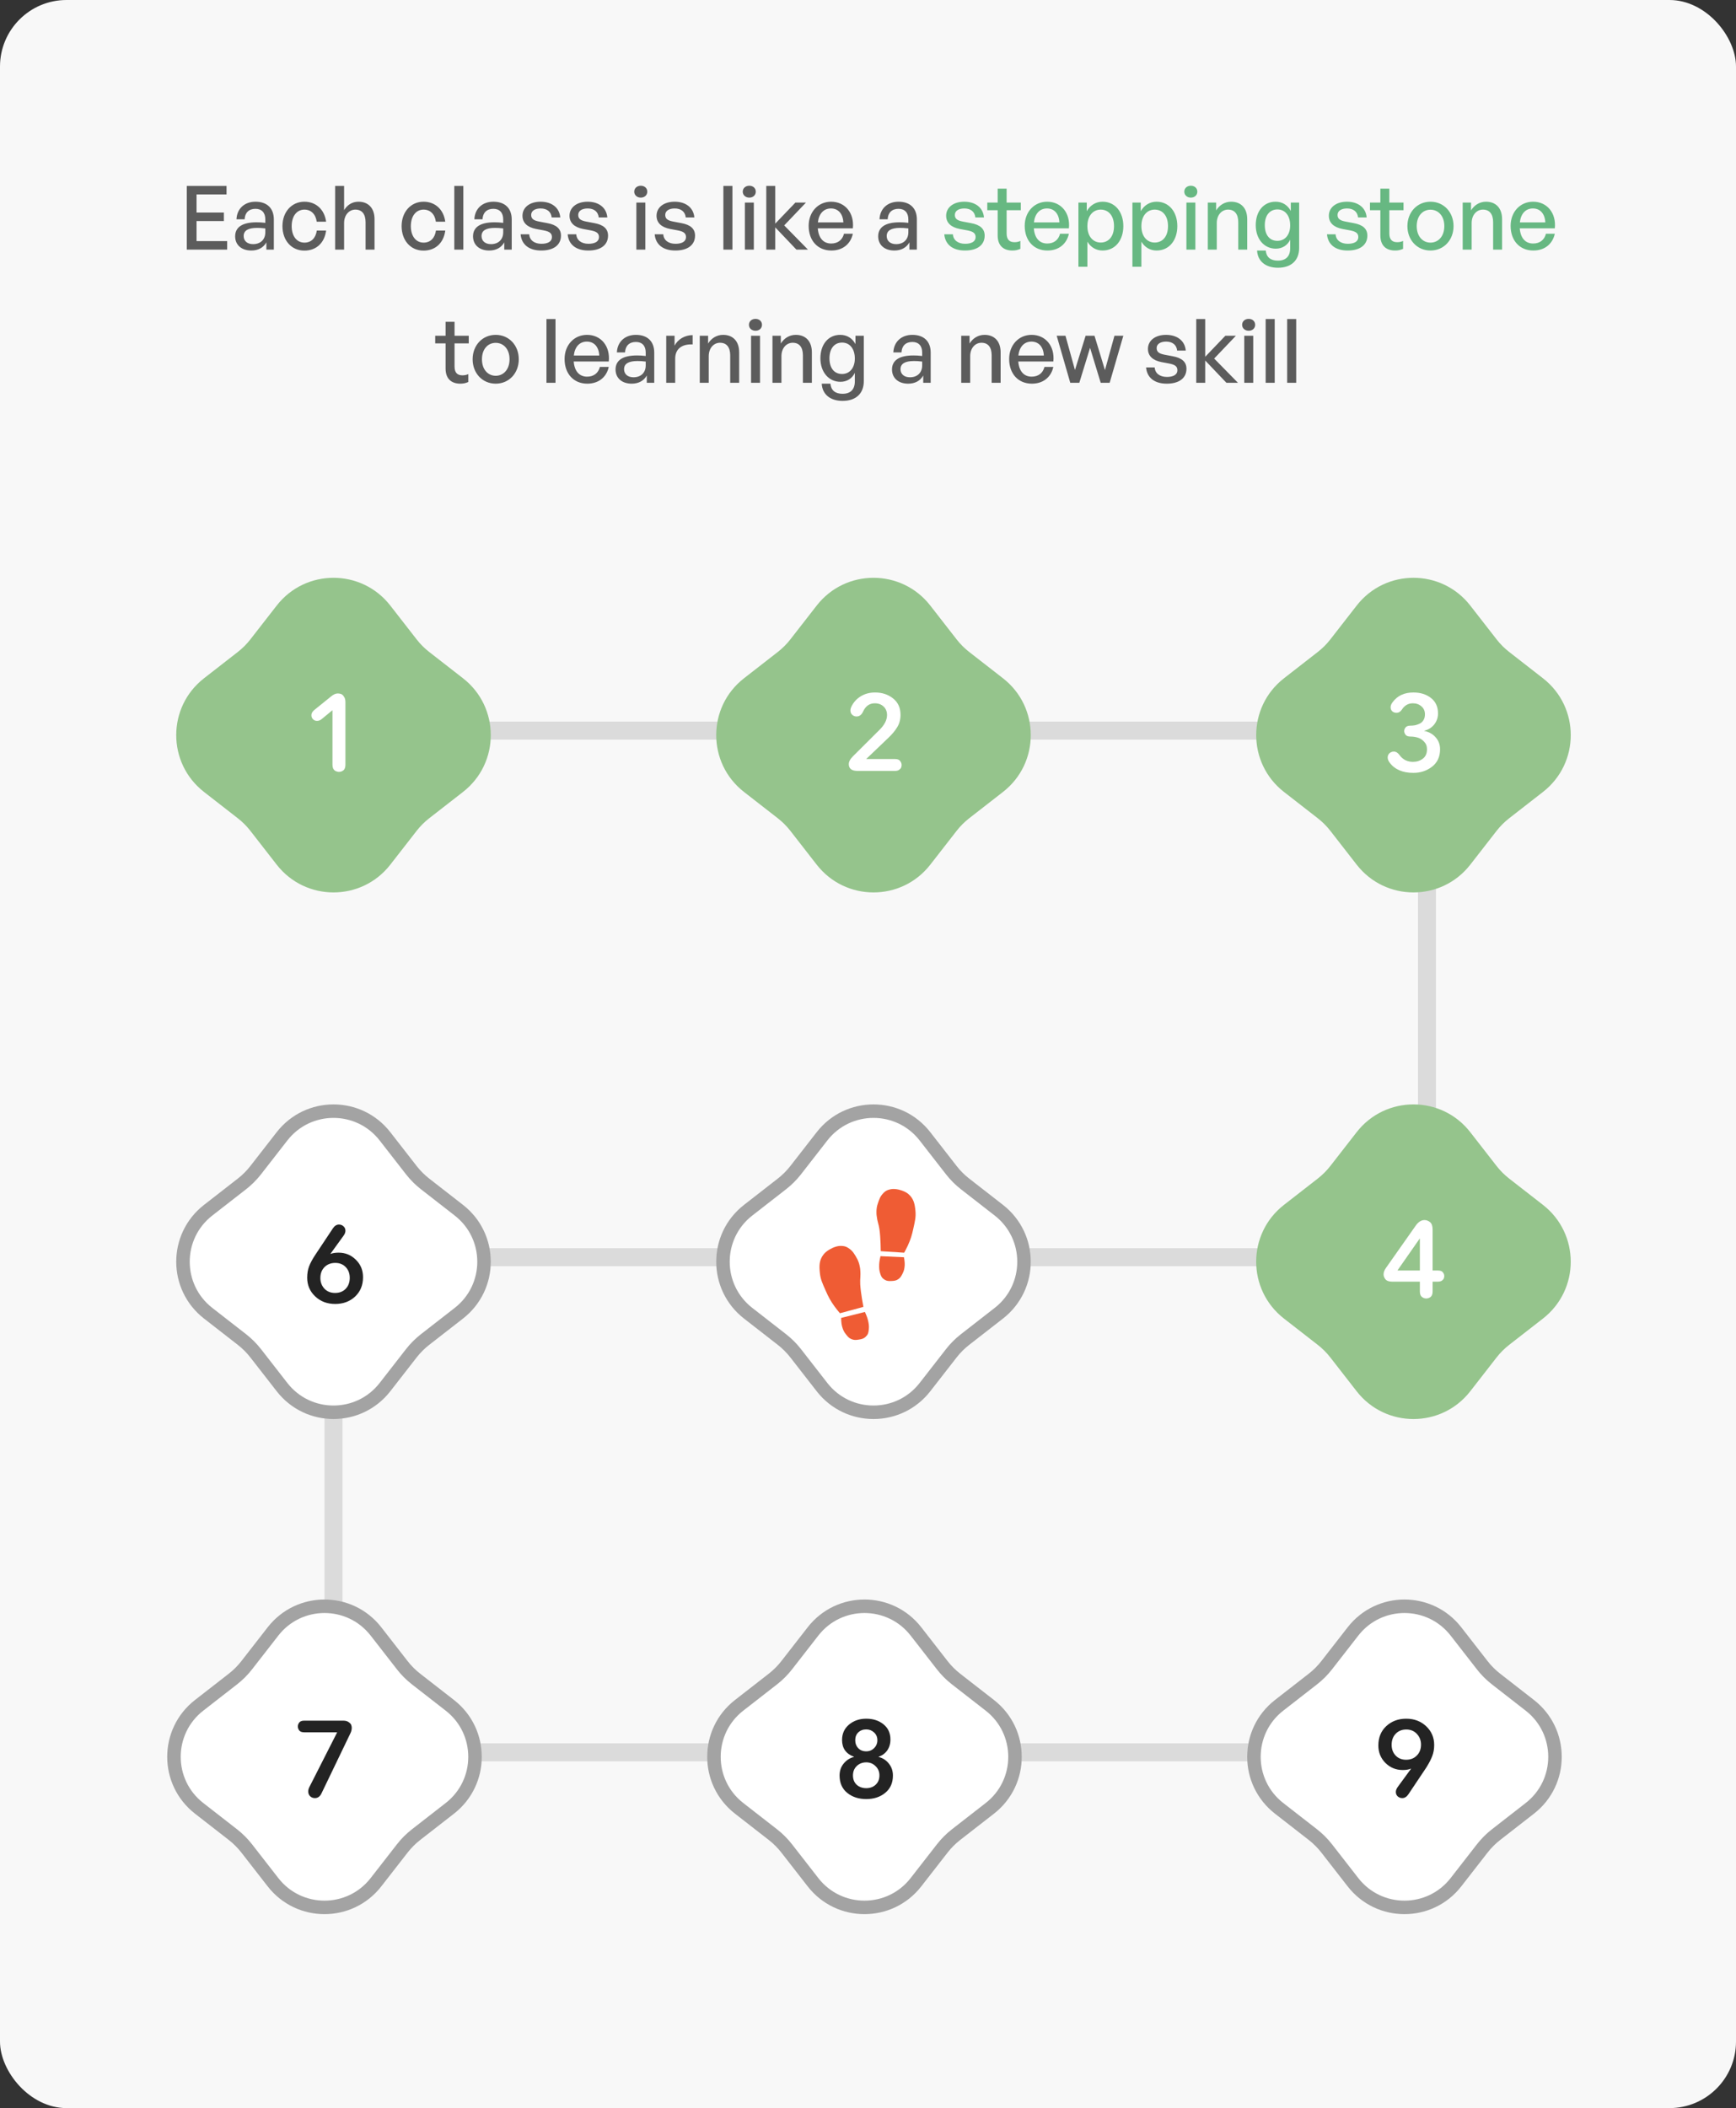 <svg width="313" height="380" viewBox="0 0 313 380" fill="none" xmlns="http://www.w3.org/2000/svg">
<rect x="0" y="0" width="313" height="380" fill="#333333" stroke="none"/>
<rect width="313" height="380" rx="12" fill="#F8F8F8"/>
<path d="M40.958 43.464V45H33.678V33.512H40.846V35.048H35.438V38.312H40.366V39.848H35.438V43.464H40.958ZM48.029 45V43.688C47.501 44.632 46.557 45.16 45.309 45.16C43.549 45.16 42.397 44.152 42.397 42.6C42.397 40.936 43.725 40.072 46.253 40.072C46.749 40.072 47.149 40.088 47.837 40.168V39.544C47.837 38.328 47.181 37.64 46.061 37.64C44.877 37.64 44.157 38.344 44.109 39.528H42.637C42.717 37.624 44.077 36.36 46.061 36.36C48.157 36.36 49.373 37.544 49.373 39.56V45H48.029ZM43.933 42.552C43.933 43.432 44.589 44.008 45.629 44.008C46.989 44.008 47.837 43.16 47.837 41.864V41.176C47.213 41.096 46.765 41.08 46.349 41.08C44.733 41.08 43.933 41.56 43.933 42.552ZM54.878 45.176C52.558 45.176 50.926 43.352 50.926 40.76C50.926 38.2 52.59 36.36 54.878 36.36C56.974 36.36 58.494 37.752 58.798 39.96H57.102C56.926 38.6 56.078 37.784 54.894 37.784C53.502 37.784 52.59 38.968 52.59 40.76C52.59 42.568 53.502 43.736 54.894 43.736C56.094 43.736 56.926 42.936 57.118 41.56H58.798C58.51 43.8 57.006 45.176 54.878 45.176ZM62.041 40.216V45H60.425V33.512H62.041V37.88C62.601 36.968 63.465 36.36 64.633 36.36C66.377 36.36 67.529 37.48 67.529 39.512V45H65.913V40.056C65.913 38.6 65.273 37.784 64.073 37.784C62.969 37.784 62.041 38.712 62.041 40.216ZM76.362 45.176C74.042 45.176 72.41 43.352 72.41 40.76C72.41 38.2 74.074 36.36 76.362 36.36C78.458 36.36 79.978 37.752 80.282 39.96H78.586C78.41 38.6 77.562 37.784 76.378 37.784C74.986 37.784 74.074 38.968 74.074 40.76C74.074 42.568 74.986 43.736 76.378 43.736C77.578 43.736 78.41 42.936 78.602 41.56H80.282C79.994 43.8 78.49 45.176 76.362 45.176ZM83.541 45H81.909V33.512H83.541V45ZM90.92 45V43.688C90.392 44.632 89.448 45.16 88.2 45.16C86.44 45.16 85.288 44.152 85.288 42.6C85.288 40.936 86.616 40.072 89.144 40.072C89.64 40.072 90.04 40.088 90.728 40.168V39.544C90.728 38.328 90.072 37.64 88.952 37.64C87.768 37.64 87.048 38.344 87 39.528H85.528C85.608 37.624 86.968 36.36 88.952 36.36C91.048 36.36 92.264 37.544 92.264 39.56V45H90.92ZM86.824 42.552C86.824 43.432 87.48 44.008 88.52 44.008C89.88 44.008 90.728 43.16 90.728 41.864V41.176C90.104 41.096 89.656 41.08 89.24 41.08C87.624 41.08 86.824 41.56 86.824 42.552ZM101.145 42.472C101.145 44.136 99.849 45.16 97.593 45.16C95.353 45.16 94.025 44.056 93.865 42.232H95.417C95.481 43.288 96.329 43.944 97.625 43.944C98.761 43.944 99.513 43.544 99.513 42.744C99.513 42.04 99.081 41.736 98.025 41.528L96.649 41.272C95.081 40.968 94.201 40.168 94.201 38.888C94.201 37.4 95.497 36.36 97.465 36.36C99.497 36.36 100.873 37.448 101.017 39.192H99.465C99.369 38.168 98.617 37.576 97.481 37.576C96.457 37.576 95.769 38.008 95.769 38.744C95.769 39.432 96.201 39.752 97.225 39.944L98.665 40.216C100.345 40.52 101.145 41.256 101.145 42.472ZM109.629 42.472C109.629 44.136 108.333 45.16 106.077 45.16C103.837 45.16 102.509 44.056 102.349 42.232H103.901C103.965 43.288 104.813 43.944 106.109 43.944C107.245 43.944 107.997 43.544 107.997 42.744C107.997 42.04 107.565 41.736 106.509 41.528L105.133 41.272C103.565 40.968 102.685 40.168 102.685 38.888C102.685 37.4 103.981 36.36 105.949 36.36C107.981 36.36 109.357 37.448 109.501 39.192H107.949C107.853 38.168 107.101 37.576 105.965 37.576C104.941 37.576 104.253 38.008 104.253 38.744C104.253 39.432 104.685 39.752 105.709 39.944L107.149 40.216C108.829 40.52 109.629 41.256 109.629 42.472ZM116.705 34.552C116.705 35.16 116.225 35.624 115.537 35.624C114.849 35.624 114.353 35.16 114.353 34.552C114.353 33.928 114.849 33.48 115.537 33.48C116.225 33.48 116.705 33.928 116.705 34.552ZM116.353 45H114.737V36.52H116.353V45ZM125.317 42.472C125.317 44.136 124.021 45.16 121.765 45.16C119.525 45.16 118.197 44.056 118.037 42.232H119.589C119.653 43.288 120.501 43.944 121.797 43.944C122.933 43.944 123.685 43.544 123.685 42.744C123.685 42.04 123.253 41.736 122.197 41.528L120.821 41.272C119.253 40.968 118.373 40.168 118.373 38.888C118.373 37.4 119.669 36.36 121.637 36.36C123.669 36.36 125.045 37.448 125.189 39.192H123.637C123.541 38.168 122.789 37.576 121.653 37.576C120.629 37.576 119.941 38.008 119.941 38.744C119.941 39.432 120.373 39.752 121.397 39.944L122.837 40.216C124.517 40.52 125.317 41.256 125.317 42.472ZM132.057 45H130.425V33.512H132.057V45ZM136.268 34.552C136.268 35.16 135.788 35.624 135.1 35.624C134.412 35.624 133.916 35.16 133.916 34.552C133.916 33.928 134.412 33.48 135.1 33.48C135.788 33.48 136.268 33.928 136.268 34.552ZM135.916 45H134.3V36.52H135.916V45ZM139.775 45H138.159V33.512H139.775V40.312L143.407 36.52H145.311L141.391 40.632L145.679 45H143.599L139.775 40.984V45ZM149.897 45.16C147.449 45.16 145.801 43.384 145.801 40.712C145.801 38.2 147.513 36.36 149.849 36.36C152.377 36.36 154.057 38.408 153.769 41.16H147.449C147.577 42.888 148.441 43.896 149.865 43.896C151.065 43.896 151.897 43.24 152.169 42.136H153.769C153.353 44.024 151.897 45.16 149.897 45.16ZM149.817 37.576C148.521 37.576 147.641 38.504 147.465 40.088H152.057C151.977 38.52 151.129 37.576 149.817 37.576ZM163.967 45V43.688C163.439 44.632 162.495 45.16 161.247 45.16C159.487 45.16 158.335 44.152 158.335 42.6C158.335 40.936 159.663 40.072 162.191 40.072C162.687 40.072 163.087 40.088 163.775 40.168V39.544C163.775 38.328 163.119 37.64 161.999 37.64C160.815 37.64 160.095 38.344 160.047 39.528H158.575C158.655 37.624 160.015 36.36 161.999 36.36C164.095 36.36 165.311 37.544 165.311 39.56V45H163.967ZM159.871 42.552C159.871 43.432 160.527 44.008 161.567 44.008C162.927 44.008 163.775 43.16 163.775 41.864V41.176C163.151 41.096 162.703 41.08 162.287 41.08C160.671 41.08 159.871 41.56 159.871 42.552ZM84.435 67.432V68.856C83.939 69.08 83.507 69.16 82.995 69.16C81.427 69.16 80.339 68.312 80.339 66.44V61.896H78.467V60.52H80.339V58.008H81.955V60.52H84.515V61.896H81.955V66.072C81.955 67.24 82.515 67.656 83.379 67.656C83.763 67.656 84.099 67.592 84.435 67.432ZM89.375 69.16C86.975 69.16 85.215 67.272 85.215 64.76C85.215 62.248 86.975 60.36 89.375 60.36C91.775 60.36 93.535 62.248 93.535 64.76C93.535 67.272 91.775 69.16 89.375 69.16ZM89.375 67.736C90.767 67.736 91.871 66.616 91.871 64.76C91.871 62.904 90.767 61.8 89.375 61.8C87.983 61.8 86.895 62.904 86.895 64.76C86.895 66.616 87.983 67.736 89.375 67.736ZM100.158 69H98.526V57.512H100.158V69ZM105.889 69.16C103.441 69.16 101.793 67.384 101.793 64.712C101.793 62.2 103.505 60.36 105.841 60.36C108.369 60.36 110.049 62.408 109.761 65.16H103.441C103.569 66.888 104.433 67.896 105.857 67.896C107.057 67.896 107.889 67.24 108.161 66.136H109.761C109.345 68.024 107.889 69.16 105.889 69.16ZM105.809 61.576C104.513 61.576 103.633 62.504 103.457 64.088H108.049C107.969 62.52 107.121 61.576 105.809 61.576ZM116.615 69V67.688C116.087 68.632 115.143 69.16 113.895 69.16C112.135 69.16 110.983 68.152 110.983 66.6C110.983 64.936 112.311 64.072 114.839 64.072C115.335 64.072 115.735 64.088 116.423 64.168V63.544C116.423 62.328 115.767 61.64 114.647 61.64C113.463 61.64 112.743 62.344 112.695 63.528H111.223C111.303 61.624 112.663 60.36 114.647 60.36C116.743 60.36 117.959 61.544 117.959 63.56V69H116.615ZM112.519 66.552C112.519 67.432 113.175 68.008 114.215 68.008C115.575 68.008 116.423 67.16 116.423 65.864V65.176C115.799 65.096 115.351 65.08 114.935 65.08C113.319 65.08 112.519 65.56 112.519 66.552ZM121.736 64.664V69H120.12V60.52H121.624V62.312C122.216 61.144 123.496 60.408 124.888 60.408V62.088C123.064 61.992 121.736 62.792 121.736 64.664ZM127.783 64.216V69H126.167V60.52H127.671V61.928C128.247 60.984 129.207 60.36 130.375 60.36C132.119 60.36 133.271 61.48 133.271 63.512V69H131.655V64.056C131.655 62.6 131.015 61.784 129.815 61.784C128.711 61.784 127.783 62.712 127.783 64.216ZM137.385 58.552C137.385 59.16 136.905 59.624 136.217 59.624C135.529 59.624 135.033 59.16 135.033 58.552C135.033 57.928 135.529 57.48 136.217 57.48C136.905 57.48 137.385 57.928 137.385 58.552ZM137.033 69H135.417V60.52H137.033V69ZM140.892 64.216V69H139.276V60.52H140.78V61.928C141.356 60.984 142.316 60.36 143.484 60.36C145.228 60.36 146.38 61.48 146.38 63.512V69H144.764V64.056C144.764 62.6 144.124 61.784 142.924 61.784C141.82 61.784 140.892 62.712 140.892 64.216ZM151.918 72.264C149.694 72.264 148.254 71.08 148.158 69.16H149.726C149.822 70.344 150.59 70.984 151.902 70.984C153.358 70.984 154.126 70.2 154.126 68.744V67.208C153.646 68.232 152.686 68.824 151.534 68.824C149.422 68.824 147.918 67.08 147.918 64.584C147.918 62.056 149.358 60.36 151.486 60.36C152.702 60.36 153.662 60.952 154.238 62.024V60.52H155.742V68.712C155.742 70.936 154.318 72.264 151.918 72.264ZM149.55 64.584C149.55 66.344 150.414 67.416 151.822 67.416C153.198 67.416 154.126 66.312 154.126 64.632C154.126 62.872 153.214 61.752 151.822 61.752C150.43 61.752 149.55 62.84 149.55 64.584ZM166.459 69V67.688C165.931 68.632 164.987 69.16 163.739 69.16C161.979 69.16 160.827 68.152 160.827 66.6C160.827 64.936 162.155 64.072 164.683 64.072C165.179 64.072 165.579 64.088 166.267 64.168V63.544C166.267 62.328 165.611 61.64 164.491 61.64C163.307 61.64 162.587 62.344 162.539 63.528H161.067C161.147 61.624 162.507 60.36 164.491 60.36C166.587 60.36 167.803 61.544 167.803 63.56V69H166.459ZM162.363 66.552C162.363 67.432 163.019 68.008 164.059 68.008C165.419 68.008 166.267 67.16 166.267 65.864V65.176C165.643 65.096 165.195 65.08 164.779 65.08C163.163 65.08 162.363 65.56 162.363 66.552ZM174.924 64.216V69H173.308V60.52H174.812V61.928C175.388 60.984 176.348 60.36 177.516 60.36C179.26 60.36 180.411 61.48 180.411 63.512V69H178.796V64.056C178.796 62.6 178.156 61.784 176.956 61.784C175.852 61.784 174.924 62.712 174.924 64.216ZM186.046 69.16C183.598 69.16 181.95 67.384 181.95 64.712C181.95 62.2 183.662 60.36 185.998 60.36C188.526 60.36 190.206 62.408 189.918 65.16H183.598C183.726 66.888 184.59 67.896 186.014 67.896C187.214 67.896 188.046 67.24 188.318 66.136H189.918C189.502 68.024 188.046 69.16 186.046 69.16ZM185.966 61.576C184.67 61.576 183.789 62.504 183.614 64.088H188.206C188.126 62.52 187.278 61.576 185.966 61.576ZM198.456 69L196.536 62.696L194.6 69H192.968L190.52 60.52H192.104L193.816 66.696L195.736 60.52H197.336L199.224 66.712L200.936 60.52H202.536L200.072 69H198.456ZM213.918 66.472C213.918 68.136 212.622 69.16 210.366 69.16C208.126 69.16 206.798 68.056 206.638 66.232H208.19C208.254 67.288 209.102 67.944 210.398 67.944C211.534 67.944 212.286 67.544 212.286 66.744C212.286 66.04 211.854 65.736 210.798 65.528L209.422 65.272C207.854 64.968 206.974 64.168 206.974 62.888C206.974 61.4 208.27 60.36 210.238 60.36C212.27 60.36 213.646 61.448 213.79 63.192H212.238C212.142 62.168 211.39 61.576 210.254 61.576C209.23 61.576 208.542 62.008 208.542 62.744C208.542 63.432 208.974 63.752 209.998 63.944L211.438 64.216C213.118 64.52 213.918 65.256 213.918 66.472ZM217.299 69H215.683V57.512H217.299V64.312L220.931 60.52H222.835L218.915 64.632L223.203 69H221.123L217.299 64.984V69ZM226.307 58.552C226.307 59.16 225.827 59.624 225.139 59.624C224.451 59.624 223.955 59.16 223.955 58.552C223.955 57.928 224.451 57.48 225.139 57.48C225.827 57.48 226.307 57.928 226.307 58.552ZM225.955 69H224.339V60.52H225.955V69ZM229.83 69H228.198V57.512H229.83V69ZM233.705 69H232.073V57.512H233.705V69Z" fill="#5C5C5C"/>
<path d="M177.535 42.472C177.535 44.136 176.239 45.16 173.983 45.16C171.743 45.16 170.415 44.056 170.255 42.232H171.807C171.871 43.288 172.719 43.944 174.015 43.944C175.151 43.944 175.903 43.544 175.903 42.744C175.903 42.04 175.471 41.736 174.415 41.528L173.039 41.272C171.471 40.968 170.591 40.168 170.591 38.888C170.591 37.4 171.887 36.36 173.855 36.36C175.887 36.36 177.263 37.448 177.407 39.192H175.855C175.759 38.168 175.007 37.576 173.871 37.576C172.847 37.576 172.159 38.008 172.159 38.744C172.159 39.432 172.591 39.752 173.615 39.944L175.055 40.216C176.735 40.52 177.535 41.256 177.535 42.472ZM183.974 43.432V44.856C183.478 45.08 183.046 45.16 182.534 45.16C180.966 45.16 179.878 44.312 179.878 42.44V37.896H178.006V36.52H179.878V34.008H181.494V36.52H184.054V37.896H181.494V42.072C181.494 43.24 182.054 43.656 182.918 43.656C183.302 43.656 183.638 43.592 183.974 43.432ZM188.85 45.16C186.402 45.16 184.754 43.384 184.754 40.712C184.754 38.2 186.466 36.36 188.802 36.36C191.33 36.36 193.01 38.408 192.722 41.16H186.402C186.53 42.888 187.394 43.896 188.818 43.896C190.018 43.896 190.85 43.24 191.122 42.136H192.722C192.306 44.024 190.85 45.16 188.85 45.16ZM188.77 37.576C187.474 37.576 186.594 38.504 186.418 40.088H191.01C190.93 38.52 190.082 37.576 188.77 37.576ZM202.536 40.76C202.536 43.32 201.064 45.16 198.792 45.16C197.64 45.16 196.664 44.584 196.056 43.56V48.088H194.44V36.52H195.944V38.072C196.552 36.984 197.592 36.36 198.792 36.36C201.048 36.36 202.536 38.2 202.536 40.76ZM200.856 40.76C200.856 38.856 199.848 37.784 198.456 37.784C197.112 37.784 196.056 38.856 196.056 40.76C196.056 42.632 197.096 43.72 198.456 43.72C199.848 43.72 200.856 42.664 200.856 40.76ZM212.271 40.76C212.271 43.32 210.799 45.16 208.527 45.16C207.375 45.16 206.399 44.584 205.791 43.56V48.088H204.175V36.52H205.679V38.072C206.287 36.984 207.327 36.36 208.527 36.36C210.783 36.36 212.271 38.2 212.271 40.76ZM210.591 40.76C210.591 38.856 209.583 37.784 208.191 37.784C206.847 37.784 205.791 38.856 205.791 40.76C205.791 42.632 206.831 43.72 208.191 43.72C209.583 43.72 210.591 42.664 210.591 40.76ZM215.877 34.552C215.877 35.16 215.397 35.624 214.709 35.624C214.021 35.624 213.525 35.16 213.525 34.552C213.525 33.928 214.021 33.48 214.709 33.48C215.397 33.48 215.877 33.928 215.877 34.552ZM215.525 45H213.909V36.52H215.525V45ZM219.384 40.216V45H217.768V36.52H219.272V37.928C219.848 36.984 220.808 36.36 221.976 36.36C223.72 36.36 224.872 37.48 224.872 39.512V45H223.256V40.056C223.256 38.6 222.616 37.784 221.416 37.784C220.312 37.784 219.384 38.712 219.384 40.216ZM230.41 48.264C228.186 48.264 226.746 47.08 226.65 45.16H228.218C228.314 46.344 229.082 46.984 230.394 46.984C231.85 46.984 232.618 46.2 232.618 44.744V43.208C232.138 44.232 231.178 44.824 230.026 44.824C227.914 44.824 226.41 43.08 226.41 40.584C226.41 38.056 227.85 36.36 229.978 36.36C231.194 36.36 232.154 36.952 232.73 38.024V36.52H234.234V44.712C234.234 46.936 232.81 48.264 230.41 48.264ZM228.042 40.584C228.042 42.344 228.906 43.416 230.314 43.416C231.69 43.416 232.618 42.312 232.618 40.632C232.618 38.872 231.706 37.752 230.314 37.752C228.922 37.752 228.042 38.84 228.042 40.584ZM246.535 42.472C246.535 44.136 245.239 45.16 242.983 45.16C240.743 45.16 239.415 44.056 239.255 42.232H240.807C240.871 43.288 241.719 43.944 243.015 43.944C244.151 43.944 244.903 43.544 244.903 42.744C244.903 42.04 244.471 41.736 243.415 41.528L242.039 41.272C240.471 40.968 239.591 40.168 239.591 38.888C239.591 37.4 240.887 36.36 242.855 36.36C244.887 36.36 246.263 37.448 246.407 39.192H244.855C244.759 38.168 244.007 37.576 242.871 37.576C241.847 37.576 241.159 38.008 241.159 38.744C241.159 39.432 241.591 39.752 242.615 39.944L244.055 40.216C245.735 40.52 246.535 41.256 246.535 42.472ZM252.974 43.432V44.856C252.478 45.08 252.046 45.16 251.534 45.16C249.966 45.16 248.878 44.312 248.878 42.44V37.896H247.006V36.52H248.878V34.008H250.494V36.52H253.054V37.896H250.494V42.072C250.494 43.24 251.054 43.656 251.918 43.656C252.302 43.656 252.638 43.592 252.974 43.432ZM257.914 45.16C255.514 45.16 253.754 43.272 253.754 40.76C253.754 38.248 255.514 36.36 257.914 36.36C260.314 36.36 262.074 38.248 262.074 40.76C262.074 43.272 260.314 45.16 257.914 45.16ZM257.914 43.736C259.306 43.736 260.41 42.616 260.41 40.76C260.41 38.904 259.306 37.8 257.914 37.8C256.522 37.8 255.434 38.904 255.434 40.76C255.434 42.616 256.522 43.736 257.914 43.736ZM265.338 40.216V45H263.722V36.52H265.226V37.928C265.802 36.984 266.762 36.36 267.93 36.36C269.674 36.36 270.826 37.48 270.826 39.512V45H269.21V40.056C269.21 38.6 268.57 37.784 267.37 37.784C266.266 37.784 265.338 38.712 265.338 40.216ZM276.46 45.16C274.012 45.16 272.364 43.384 272.364 40.712C272.364 38.2 274.076 36.36 276.412 36.36C278.94 36.36 280.62 38.408 280.332 41.16H274.012C274.14 42.888 275.004 43.896 276.428 43.896C277.628 43.896 278.46 43.24 278.732 42.136H280.332C279.916 44.024 278.46 45.16 276.46 45.16ZM276.38 37.576C275.084 37.576 274.204 38.504 274.028 40.088H278.62C278.54 38.52 277.692 37.576 276.38 37.576Z" fill="#67B882"/>
<line x1="257.279" y1="132.509" x2="257.279" y2="228.245" stroke="black" stroke-opacity="0.12" stroke-width="3.245"/>
<line x1="60.129" y1="131.698" x2="254.847" y2="131.698" stroke="black" stroke-opacity="0.12" stroke-width="3.245"/>
<path d="M49.887 109.16C55.084 102.483 65.177 102.483 70.374 109.16L75.118 115.253C75.777 116.101 76.54 116.863 77.387 117.523L83.481 122.266C90.157 127.463 90.157 137.556 83.481 142.753L77.387 147.496C76.54 148.156 75.777 148.919 75.118 149.766L70.374 155.86C65.177 162.536 55.084 162.536 49.887 155.86L45.144 149.766C44.484 148.919 43.722 148.156 42.874 147.496L36.781 142.753C30.104 137.556 30.104 127.463 36.781 122.266L42.874 117.523C43.722 116.863 44.484 116.101 45.144 115.253L49.887 109.16Z" fill="#95C48C"/>
<path d="M59.943 137.833V128.019L57.957 129.655C57.711 129.85 57.444 129.947 57.159 129.947C56.873 129.947 56.633 129.85 56.438 129.655C56.244 129.46 56.146 129.214 56.146 128.915C56.146 128.577 56.328 128.259 56.692 127.961L59.729 125.507C60.145 125.17 60.534 125.001 60.898 125.001C61.105 125.001 61.3 125.034 61.482 125.098C61.663 125.15 61.839 125.306 62.007 125.566C62.189 125.812 62.28 126.143 62.28 126.559V137.833C62.28 138.326 62.157 138.67 61.91 138.865C61.663 139.047 61.397 139.138 61.112 139.138C60.995 139.138 60.878 139.118 60.761 139.079C60.644 139.053 60.521 139.001 60.391 138.923C60.261 138.833 60.151 138.696 60.06 138.515C59.982 138.32 59.943 138.093 59.943 137.833Z" fill="white"/>
<path d="M147.247 109.16C152.444 102.483 162.537 102.483 167.734 109.16L172.477 115.253C173.137 116.101 173.899 116.863 174.747 117.523L180.84 122.266C187.517 127.463 187.517 137.556 180.84 142.753L174.747 147.496C173.899 148.156 173.137 148.919 172.477 149.766L167.734 155.86C162.537 162.536 152.444 162.536 147.247 155.86L142.503 149.766C141.844 148.919 141.081 148.156 140.234 147.496L134.14 142.753C127.464 137.556 127.464 127.463 134.14 122.266L140.234 117.523C141.081 116.863 141.844 116.101 142.503 115.253L147.247 109.16Z" fill="#95C48C"/>
<path d="M153.525 127.338C153.902 126.572 154.46 125.962 155.2 125.507C155.953 125.053 156.81 124.826 157.77 124.826C159.042 124.826 160.126 125.183 161.022 125.897C161.918 126.611 162.365 127.597 162.365 128.857C162.365 129.674 162.171 130.408 161.781 131.057C161.405 131.693 160.86 132.348 160.146 133.023L156.173 136.821H161.372C161.814 136.821 162.119 136.937 162.288 137.171C162.469 137.392 162.56 137.632 162.56 137.891C162.56 138.047 162.534 138.197 162.482 138.339C162.43 138.482 162.307 138.625 162.112 138.768C161.931 138.897 161.684 138.962 161.372 138.962H154.616C153.564 138.962 153.038 138.553 153.038 137.736C153.038 137.281 153.305 136.795 153.837 136.275L158.53 131.602C159.464 130.693 159.932 129.791 159.932 128.895C159.932 128.259 159.724 127.747 159.308 127.357C158.893 126.968 158.367 126.773 157.731 126.773C156.771 126.773 156.063 127.273 155.609 128.272C155.336 128.857 154.947 129.149 154.44 129.149C154.129 129.149 153.863 129.045 153.642 128.837C153.434 128.629 153.331 128.37 153.331 128.058C153.331 127.837 153.395 127.597 153.525 127.338Z" fill="white"/>
<path d="M244.606 109.16C249.803 102.483 259.896 102.483 265.093 109.16L269.836 115.253C270.496 116.101 271.259 116.863 272.106 117.523L278.199 122.266C284.876 127.463 284.876 137.556 278.199 142.753L272.106 147.496C271.259 148.156 270.496 148.919 269.836 149.766L265.093 155.86C259.896 162.536 249.803 162.536 244.606 155.86L239.863 149.766C239.203 148.919 238.441 148.156 237.593 147.496L231.5 142.753C224.823 137.556 224.823 127.463 231.5 122.266L237.593 117.523C238.441 116.863 239.203 116.101 239.863 115.253L244.606 109.16Z" fill="#95C48C"/>
<path d="M252.361 136.139C252.945 136.931 253.743 137.327 254.756 137.327C255.444 137.327 256.034 137.139 256.528 136.762C257.034 136.386 257.287 135.814 257.287 135.049C257.287 134.49 257.105 134.03 256.742 133.666C256.391 133.303 256.002 133.062 255.573 132.946C255.158 132.829 254.736 132.77 254.308 132.77C253.892 132.77 253.6 132.667 253.432 132.459C253.263 132.238 253.178 132.011 253.178 131.777C253.178 131.544 253.263 131.323 253.432 131.115C253.6 130.908 253.892 130.804 254.308 130.804C254.606 130.804 254.892 130.778 255.165 130.726C255.437 130.661 255.71 130.564 255.982 130.434C256.268 130.291 256.495 130.077 256.664 129.791C256.833 129.506 256.917 129.162 256.917 128.759C256.917 128.162 256.703 127.682 256.274 127.318C255.859 126.955 255.346 126.773 254.736 126.773C253.905 126.773 253.243 127.156 252.75 127.922C252.503 128.298 252.179 128.487 251.776 128.487C251.478 128.487 251.225 128.396 251.017 128.214C250.822 128.019 250.725 127.773 250.725 127.474C250.725 127.188 250.855 126.877 251.114 126.539C251.971 125.397 253.211 124.826 254.834 124.826C256.106 124.826 257.164 125.157 258.007 125.819C258.851 126.481 259.273 127.409 259.273 128.603C259.273 129.343 259.046 130.005 258.592 130.59C258.137 131.161 257.54 131.537 256.8 131.719V131.758C257.644 131.927 258.325 132.31 258.845 132.907C259.377 133.504 259.643 134.224 259.643 135.068C259.643 136.405 259.163 137.45 258.202 138.203C257.242 138.943 256.119 139.313 254.834 139.313C252.886 139.313 251.458 138.696 250.55 137.463C250.316 137.152 250.199 136.846 250.199 136.548C250.199 136.236 250.303 135.983 250.511 135.788C250.731 135.581 250.998 135.477 251.309 135.477C251.699 135.477 252.049 135.698 252.361 136.139Z" fill="white"/>
<line x1="60.13" y1="227.436" x2="60.13" y2="323.172" stroke="black" stroke-opacity="0.12" stroke-width="3.245"/>
<line x1="58.504" y1="315.87" x2="253.222" y2="315.87" stroke="black" stroke-opacity="0.12" stroke-width="3.245"/>
<path d="M48.262 293.332C53.459 286.655 63.552 286.655 68.749 293.332L73.493 299.425C74.152 300.273 74.915 301.035 75.762 301.695L81.856 306.438C88.532 311.635 88.532 321.728 81.856 326.925L75.762 331.668C74.915 332.328 74.152 333.091 73.493 333.938L68.749 340.032C63.552 346.708 53.459 346.708 48.262 340.032L43.519 333.938C42.859 333.091 42.097 332.328 41.249 331.668L35.156 326.925C28.479 321.728 28.479 311.635 35.156 306.438L41.249 301.695C42.097 301.035 42.859 300.273 43.519 299.425L48.262 293.332Z" fill="white"/>
<path d="M67.789 294.079L72.532 300.172C73.254 301.1 74.088 301.934 75.015 302.655L81.108 307.398C87.159 312.108 87.159 321.255 81.108 325.965L75.015 330.708C74.088 331.43 73.254 332.264 72.532 333.191L67.789 339.284C63.079 345.335 53.932 345.335 49.222 339.284L44.479 333.191C43.758 332.264 42.924 331.43 41.997 330.708L35.903 325.965C29.853 321.255 29.853 312.108 35.903 307.398L41.997 302.655C42.924 301.934 43.758 301.1 44.479 300.172L49.222 294.079C53.932 288.028 63.079 288.028 67.789 294.079Z" stroke="black" stroke-opacity="0.36" stroke-width="2.434"/>
<path d="M63.206 312.38L57.968 323.264C57.695 323.835 57.299 324.121 56.78 324.121C56.443 324.121 56.157 324.011 55.923 323.79C55.69 323.569 55.573 323.277 55.573 322.914C55.573 322.667 55.638 322.414 55.768 322.154L60.791 312.263H54.872C54.431 312.263 54.126 312.152 53.957 311.932C53.788 311.711 53.704 311.471 53.704 311.211C53.704 310.952 53.788 310.711 53.957 310.491C54.126 310.27 54.431 310.16 54.872 310.16H61.882C62.297 310.16 62.628 310.251 62.875 310.432C63.121 310.601 63.271 310.77 63.323 310.939C63.388 311.107 63.42 311.276 63.42 311.445C63.42 311.756 63.349 312.068 63.206 312.38Z" fill="black" fill-opacity="0.86"/>
<path d="M145.622 293.332C150.819 286.655 160.912 286.655 166.109 293.332L170.852 299.425C171.512 300.273 172.274 301.035 173.122 301.695L179.215 306.438C185.892 311.635 185.892 321.728 179.215 326.925L173.122 331.668C172.274 332.328 171.512 333.091 170.852 333.938L166.109 340.032C160.912 346.708 150.819 346.708 145.622 340.032L140.878 333.938C140.219 333.091 139.456 332.328 138.609 331.668L132.515 326.925C125.839 321.728 125.839 311.635 132.515 306.438L138.609 301.695C139.456 301.035 140.219 300.273 140.878 299.425L145.622 293.332Z" fill="white"/>
<path d="M165.148 294.079L169.892 300.172C170.613 301.1 171.447 301.934 172.374 302.655L178.468 307.398C184.518 312.108 184.518 321.255 178.468 325.965L172.374 330.708C171.447 331.43 170.613 332.264 169.892 333.191L165.148 339.284C160.439 345.335 151.292 345.335 146.582 339.284L141.839 333.191C141.117 332.264 140.283 331.43 139.356 330.708L133.263 325.965C127.212 321.255 127.212 312.108 133.263 307.398L139.356 302.655C140.283 301.934 141.117 301.1 141.839 300.172L146.582 294.079C151.292 288.028 160.439 288.028 165.148 294.079Z" stroke="black" stroke-opacity="0.36" stroke-width="2.434"/>
<path d="M160.546 313.548C160.546 314.327 160.351 314.989 159.962 315.534C159.572 316.079 159.053 316.456 158.404 316.663V316.702C159.144 316.884 159.76 317.28 160.254 317.89C160.747 318.5 160.994 319.221 160.994 320.051C160.994 321.376 160.533 322.414 159.611 323.167C158.702 323.92 157.56 324.296 156.184 324.296C154.808 324.296 153.659 323.92 152.738 323.167C151.829 322.414 151.375 321.376 151.375 320.051C151.375 319.208 151.621 318.487 152.114 317.89C152.621 317.28 153.237 316.884 153.964 316.702V316.663C152.536 316.144 151.822 315.138 151.822 313.645C151.822 312.503 152.238 311.581 153.069 310.88C153.912 310.166 154.951 309.809 156.184 309.809C157.43 309.809 158.469 310.147 159.3 310.822C160.13 311.497 160.546 312.405 160.546 313.548ZM158.19 313.684C158.19 313.113 157.988 312.646 157.586 312.282C157.197 311.919 156.729 311.737 156.184 311.737C155.6 311.737 155.12 311.919 154.743 312.282C154.38 312.633 154.198 313.1 154.198 313.684C154.198 314.255 154.38 314.736 154.743 315.125C155.107 315.502 155.587 315.69 156.184 315.69C156.742 315.69 157.216 315.495 157.606 315.106C157.995 314.716 158.19 314.242 158.19 313.684ZM158.56 320.032C158.56 319.357 158.326 318.799 157.859 318.357C157.404 317.903 156.846 317.676 156.184 317.676C155.509 317.676 154.938 317.897 154.471 318.338C154.016 318.779 153.789 319.344 153.789 320.032C153.789 320.733 154.01 321.291 154.451 321.707C154.905 322.122 155.483 322.33 156.184 322.33C156.872 322.33 157.437 322.122 157.878 321.707C158.332 321.291 158.56 320.733 158.56 320.032Z" fill="black" fill-opacity="0.86"/>
<path d="M242.981 293.332C248.178 286.655 258.271 286.655 263.468 293.332L268.211 299.425C268.871 300.273 269.634 301.035 270.481 301.695L276.574 306.438C283.251 311.635 283.251 321.728 276.574 326.925L270.481 331.668C269.634 332.328 268.871 333.091 268.211 333.938L263.468 340.032C258.271 346.708 248.178 346.708 242.981 340.032L238.238 333.938C237.578 333.091 236.816 332.328 235.968 331.668L229.875 326.925C223.198 321.728 223.198 311.635 229.875 306.438L235.968 301.695C236.816 301.035 237.578 300.273 238.238 299.425L242.981 293.332Z" fill="white"/>
<path d="M262.508 294.079L267.251 300.172C267.973 301.1 268.807 301.934 269.734 302.655L275.827 307.398C281.878 312.108 281.878 321.255 275.827 325.965L269.734 330.708C268.807 331.43 267.973 332.264 267.251 333.191L262.508 339.284C257.798 345.335 248.651 345.335 243.941 339.284L239.198 333.191C238.476 332.264 237.643 331.43 236.715 330.708L230.622 325.965C224.571 321.255 224.571 312.108 230.622 307.398L236.715 302.655C237.643 301.934 238.476 301.1 239.198 300.172L243.941 294.079C248.651 288.028 257.798 288.028 262.508 294.079Z" stroke="black" stroke-opacity="0.36" stroke-width="2.434"/>
<path d="M257.161 318.611L253.929 323.44C253.617 323.894 253.254 324.121 252.839 324.121C252.514 324.121 252.235 324.017 252.001 323.809C251.781 323.602 251.67 323.336 251.67 323.011C251.67 322.726 251.787 322.421 252.021 322.096L254.416 318.825L254.396 318.805C254.02 318.974 253.527 319.058 252.916 319.058C251.696 319.058 250.658 318.636 249.801 317.793C248.944 316.936 248.516 315.884 248.516 314.638C248.516 313.197 248.99 312.036 249.937 311.153C250.898 310.257 252.099 309.809 253.54 309.809C254.98 309.809 256.181 310.264 257.142 311.172C258.102 312.081 258.583 313.204 258.583 314.541C258.583 315.281 258.466 315.949 258.232 316.547C258.012 317.131 257.655 317.819 257.161 318.611ZM256.207 314.482C256.207 313.73 255.961 313.087 255.467 312.555C254.974 312.023 254.338 311.756 253.559 311.756C252.767 311.756 252.125 312.016 251.631 312.535C251.151 313.042 250.911 313.704 250.911 314.521C250.911 315.3 251.151 315.943 251.631 316.449C252.112 316.955 252.741 317.209 253.52 317.209C254.312 317.209 254.954 316.955 255.448 316.449C255.954 315.943 256.207 315.287 256.207 314.482Z" fill="black" fill-opacity="0.86"/>
<line x1="60.133" y1="226.623" x2="254.851" y2="226.623" stroke="black" stroke-opacity="0.12" stroke-width="3.245"/>
<path d="M244.602 204.084C249.799 197.407 259.892 197.407 265.089 204.084L269.832 210.177C270.492 211.025 271.255 211.787 272.102 212.447L278.196 217.19C284.872 222.388 284.872 232.48 278.196 237.678L272.102 242.421C271.255 243.081 270.492 243.843 269.832 244.691L265.089 250.784C259.892 257.461 249.799 257.461 244.602 250.784L239.859 244.691C239.199 243.843 238.437 243.081 237.589 242.421L231.496 237.678C224.819 232.48 224.819 222.388 231.496 217.19L237.589 212.447C238.437 211.787 239.199 211.025 239.859 210.177L244.602 204.084Z" fill="#95C48C"/>
<path d="M256.002 229.019V223.275H255.963L251.952 229.019H256.002ZM258.3 229.019H259.254C259.695 229.019 259.994 229.129 260.149 229.35C260.318 229.557 260.402 229.778 260.402 230.012C260.402 230.155 260.377 230.291 260.325 230.421C260.286 230.551 260.175 230.687 259.994 230.83C259.812 230.959 259.565 231.024 259.254 231.024H258.3V232.796C258.3 233.264 258.176 233.595 257.93 233.789C257.683 233.971 257.423 234.062 257.151 234.062C256.878 234.062 256.618 233.971 256.372 233.789C256.125 233.595 256.002 233.264 256.002 232.796V231.024H250.978C250.42 231.024 250.024 230.882 249.79 230.596C249.57 230.31 249.459 230.018 249.459 229.72C249.459 229.343 249.602 228.954 249.888 228.551L255.262 220.918C255.729 220.256 256.255 219.925 256.839 219.925C257.19 219.925 257.521 220.049 257.832 220.295C258.144 220.542 258.3 220.996 258.3 221.658V229.019Z" fill="white"/>
<path d="M147.247 204.084C152.444 197.407 162.537 197.407 167.734 204.084L172.477 210.177C173.137 211.025 173.899 211.787 174.747 212.447L180.84 217.19C187.517 222.388 187.517 232.48 180.84 237.678L174.747 242.421C173.899 243.081 173.137 243.843 172.477 244.691L167.734 250.784C162.537 257.461 152.444 257.461 147.247 250.784L142.503 244.691C141.844 243.843 141.081 243.081 140.234 242.421L134.14 237.678C127.464 232.48 127.464 222.388 134.14 217.19L140.234 212.447C141.081 211.787 141.844 211.025 142.503 210.177L147.247 204.084Z" fill="white"/>
<path d="M166.773 204.832L171.517 210.925C172.238 211.852 173.072 212.686 173.999 213.408L180.093 218.151C186.143 222.861 186.143 232.007 180.093 236.717L173.999 241.46C173.072 242.182 172.238 243.016 171.517 243.943L166.773 250.036C162.064 256.087 152.917 256.087 148.207 250.036L143.464 243.943C142.742 243.016 141.908 242.182 140.981 241.46L134.888 236.717C128.837 232.007 128.837 222.861 134.888 218.151L140.981 213.408C141.908 212.686 142.742 211.852 143.464 210.925L148.207 204.832C152.917 198.781 162.064 198.781 166.773 204.832Z" stroke="black" stroke-opacity="0.36" stroke-width="2.434"/>
<path d="M155.942 236.489L151.656 237.565C151.656 237.565 151.657 238.502 151.818 239.071C151.993 239.695 152.143 240.057 152.553 240.56C152.854 240.929 153.032 241.172 153.467 241.367C153.955 241.584 154.303 241.558 154.83 241.474C155.354 241.391 155.705 241.324 156.085 240.954C156.474 240.576 156.569 240.344 156.641 239.681C156.713 239.018 156.647 238.628 156.498 237.978C156.359 237.373 155.942 236.489 155.942 236.489Z" fill="#EF5C34"/>
<path d="M148.498 226.108C149.057 225.399 150.112 224.924 150.417 224.817C150.722 224.709 151.152 224.568 151.636 224.584C152.159 224.6 152.486 224.661 152.927 224.942C153.797 225.497 154.07 226.089 154.496 226.824C154.956 227.617 155.078 228.6 155.097 228.815C155.213 230.159 155.04 230.445 155.097 231.487C155.185 233.097 155.671 235.575 155.671 235.575L151.439 236.723C151.439 236.723 150.86 236.04 150.524 235.575C149.739 234.487 149.375 233.811 148.839 232.581C148.321 231.393 147.942 230.662 147.817 229.425C147.691 228.188 147.68 227.147 148.498 226.108Z" fill="#EF5C34"/>
<path d="M158.751 226.433L162.982 226.628C162.982 226.628 163.16 227.51 163.118 228.076C163.072 228.696 163 229.065 162.711 229.615C162.499 230.02 162.377 230.283 162.006 230.548C161.589 230.846 161.257 230.887 160.746 230.909C160.238 230.93 159.896 230.934 159.468 230.659C159.03 230.377 158.897 230.178 158.703 229.568C158.509 228.957 158.497 228.579 158.513 227.938C158.528 227.343 158.751 226.433 158.751 226.433Z" fill="#EF5C34"/>
<path d="M163.771 215.224C163.107 214.661 162.019 214.416 161.71 214.373C161.401 214.33 160.967 214.279 160.512 214.387C160.021 214.503 159.723 214.622 159.36 214.973C158.644 215.663 158.499 216.274 158.236 217.049C157.953 217.886 158.025 218.837 158.049 219.044C158.196 220.335 158.415 220.572 158.56 221.566C158.785 223.103 158.8 225.535 158.8 225.535L163.022 225.807C163.022 225.807 163.439 225.051 163.667 224.548C164.201 223.371 164.416 222.663 164.688 221.399C164.95 220.179 165.169 219.416 165.051 218.224C164.933 217.032 164.744 216.047 163.771 215.224Z" fill="#EF5C34"/>
<path d="M49.887 204.084C55.084 197.407 65.177 197.407 70.374 204.084L75.118 210.177C75.777 211.025 76.54 211.787 77.387 212.447L83.481 217.19C90.157 222.388 90.157 232.48 83.481 237.678L77.387 242.421C76.54 243.081 75.777 243.843 75.118 244.691L70.374 250.784C65.177 257.461 55.084 257.461 49.887 250.784L45.144 244.691C44.484 243.843 43.722 243.081 42.874 242.421L36.781 237.678C30.104 232.48 30.104 222.388 36.781 217.19L42.874 212.447C43.722 211.787 44.484 211.025 45.144 210.177L49.887 204.084Z" fill="white"/>
<path d="M69.414 204.832L74.157 210.925C74.879 211.852 75.713 212.686 76.64 213.408L82.733 218.151C88.784 222.861 88.784 232.007 82.733 236.717L76.64 241.46C75.713 242.182 74.879 243.016 74.157 243.943L69.414 250.036C64.704 256.087 55.557 256.087 50.847 250.036L46.104 243.943C45.383 243.016 44.549 242.182 43.622 241.46L37.528 236.717C31.478 232.007 31.478 222.861 37.528 218.151L43.622 213.408C44.549 212.686 45.383 211.852 46.104 210.925L50.847 204.832C55.557 198.781 64.704 198.781 69.414 204.832Z" stroke="black" stroke-opacity="0.36" stroke-width="2.434"/>
<path d="M61.93 222.762L59.574 226.014L59.593 226.033C59.969 225.878 60.456 225.8 61.053 225.8C62.274 225.8 63.312 226.228 64.169 227.085C65.026 227.929 65.454 228.974 65.454 230.22C65.454 231.661 64.974 232.829 64.013 233.725C63.065 234.607 61.871 235.049 60.43 235.049C58.989 235.049 57.789 234.594 56.828 233.686C55.867 232.777 55.387 231.654 55.387 230.317C55.387 229.564 55.497 228.889 55.718 228.292C55.952 227.682 56.315 227 56.809 226.247L60.021 221.418C60.32 220.964 60.683 220.737 61.112 220.737C61.436 220.737 61.709 220.841 61.93 221.048C62.163 221.256 62.28 221.522 62.28 221.847C62.28 222.145 62.163 222.45 61.93 222.762ZM57.763 230.375C57.763 231.115 58.003 231.752 58.483 232.284C58.976 232.803 59.619 233.063 60.411 233.063C61.203 233.063 61.839 232.816 62.319 232.323C62.812 231.816 63.059 231.154 63.059 230.337C63.059 229.558 62.819 228.915 62.339 228.409C61.858 227.903 61.229 227.649 60.45 227.649C59.658 227.649 59.009 227.903 58.502 228.409C58.009 228.915 57.763 229.571 57.763 230.375Z" fill="black" fill-opacity="0.86"/>
</svg>
